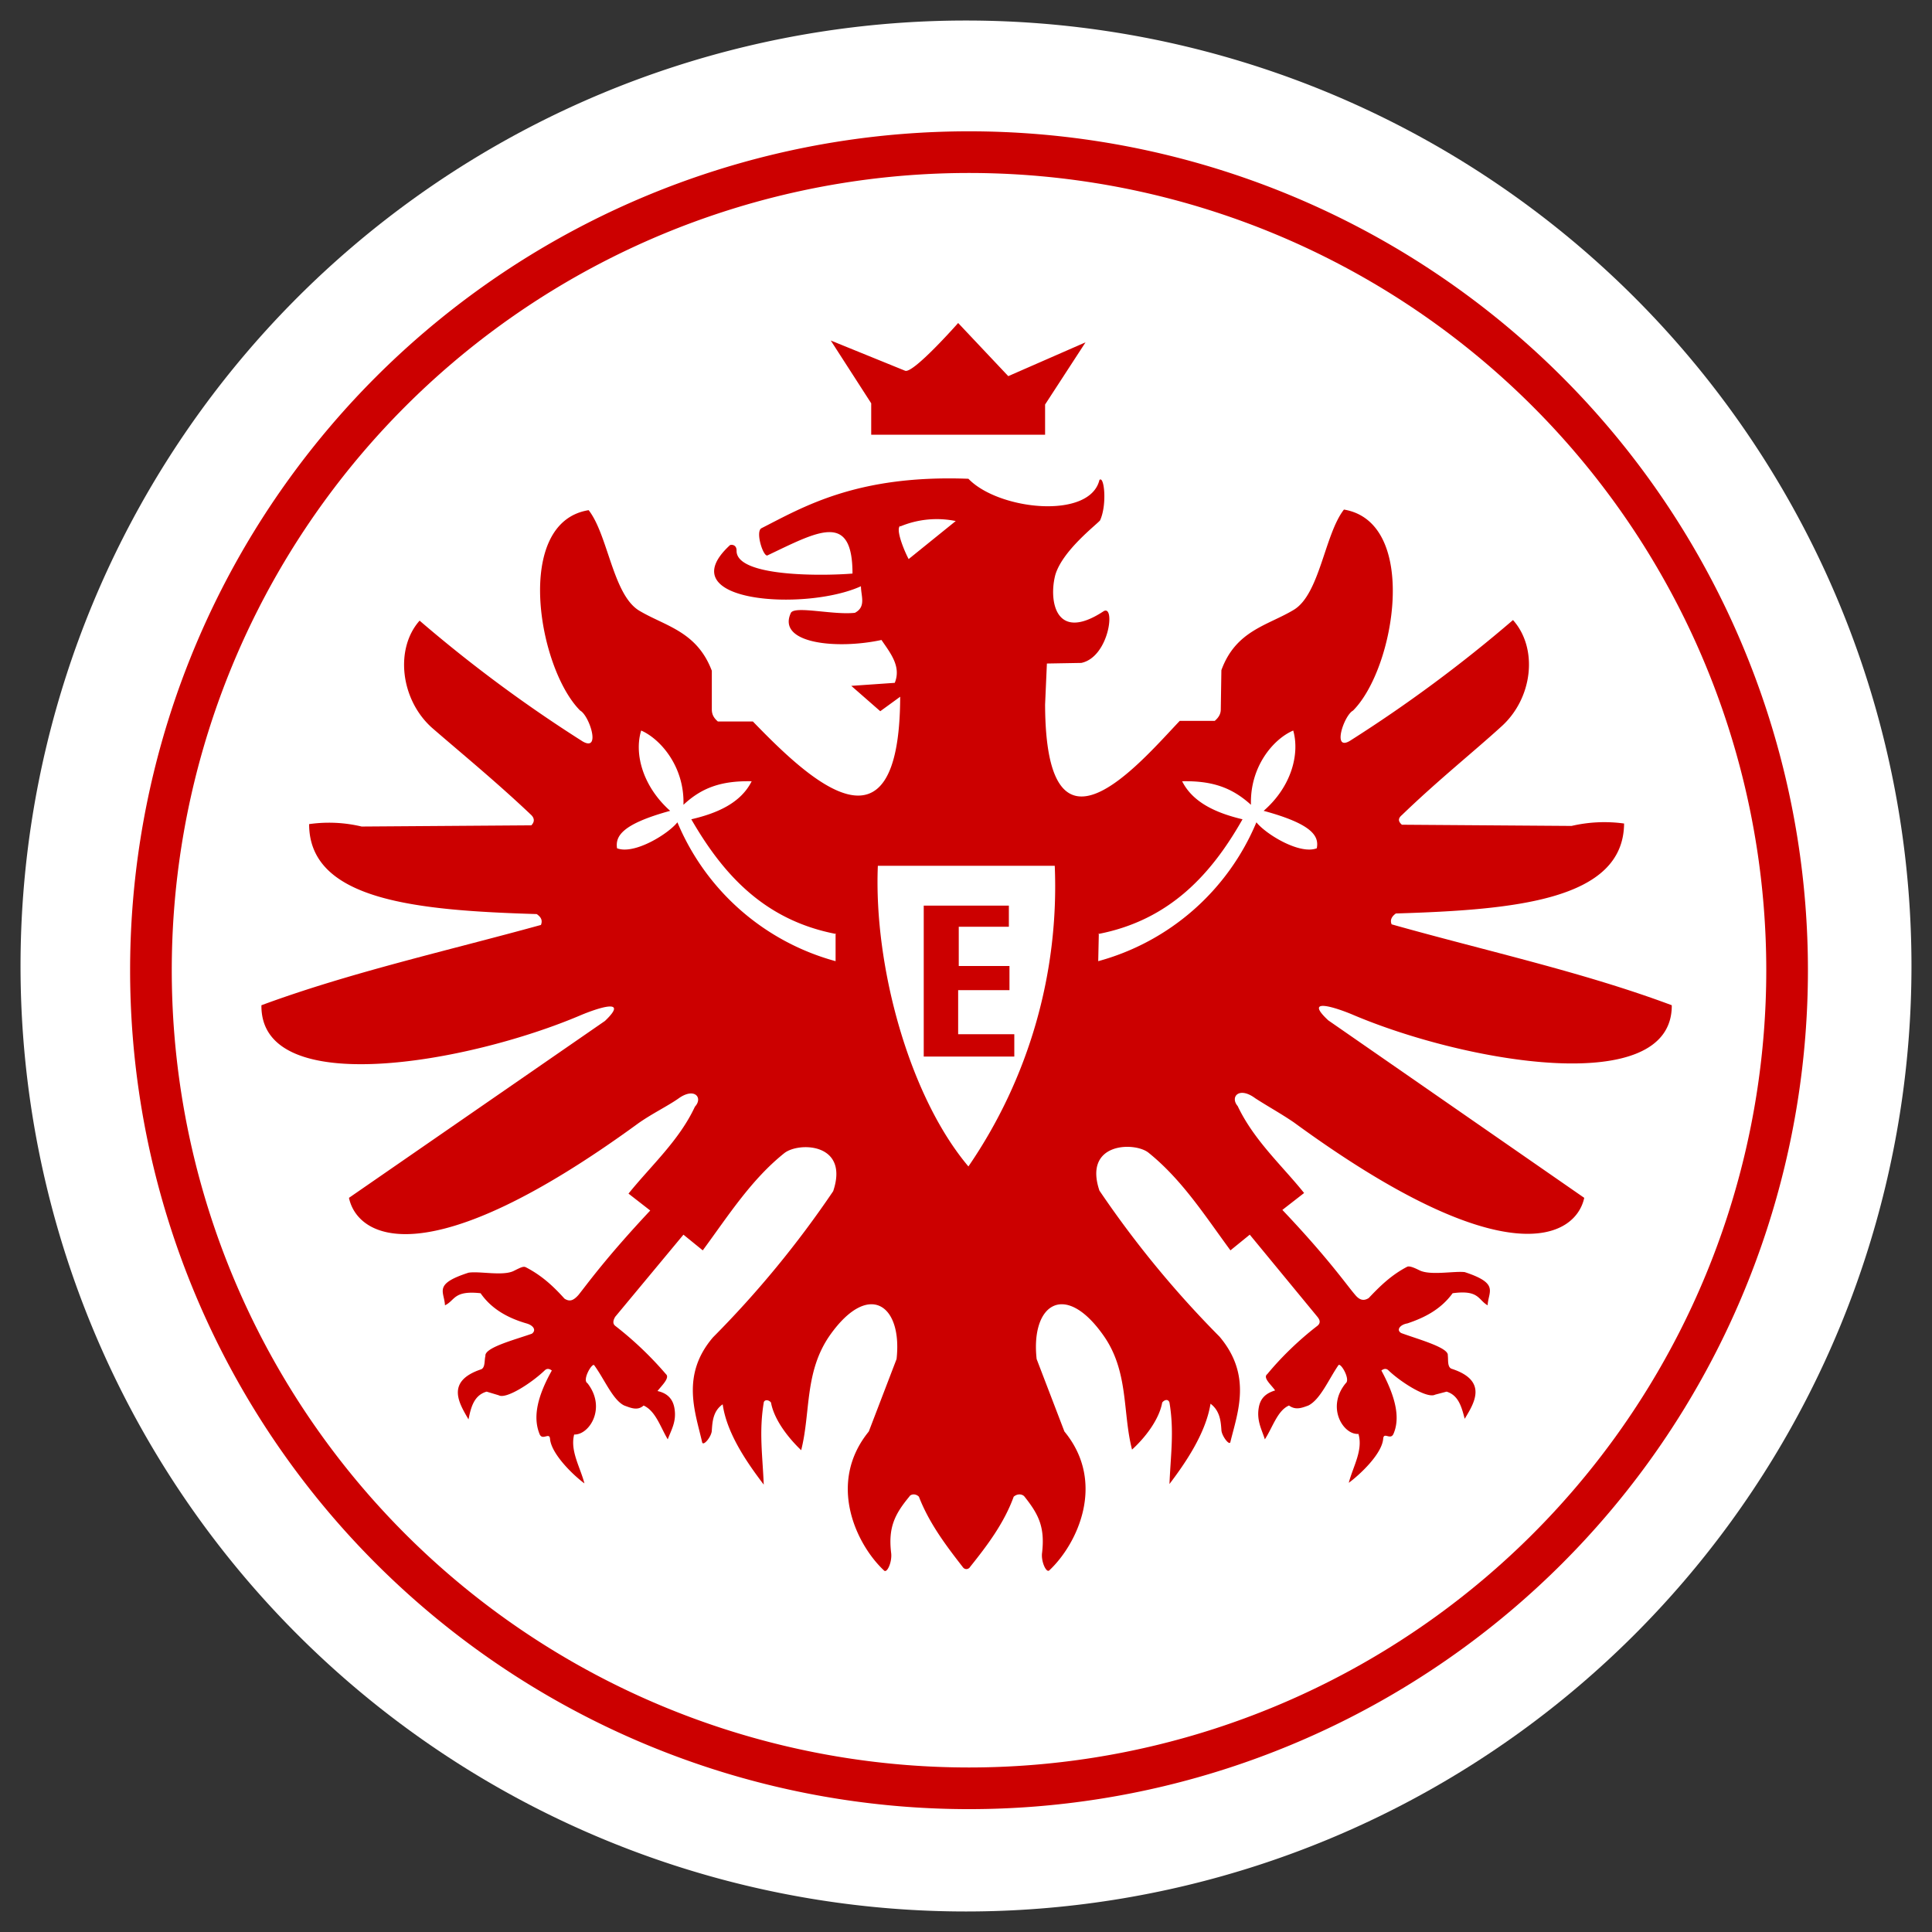 <svg version="1.1" xmlns="http://www.w3.org/2000/svg" viewBox="0 0 32 32"><rect x="0" y="0" width="32" height="32" fill="#333333" stroke="none"/><path fill="#fff" d="M31.66 16A15.66 15.66 0 0 1 .34 16a15.66 15.66 0 0 1 31.32 0z"/><path fill="none" stroke="#c00" stroke-width=".69" stroke-miterlimit="4" stroke-linecap="butt" stroke-linejoin="miter" d="M29.6 16.07a13.55 13.55 0 0 1-27.1 0 13.55 13.55 0 0 1 27.1 0z"/><path fill="#c00" d="M14.43 7.2h2.88v-.5l.67-1.03-1.28.56-.83-.88s-.75.85-.88.79l-1.23-.5.67 1.04v.53zm7.83 1.24c-.32.41-.4 1.4-.83 1.66-.43.26-.96.34-1.2 1l-.01.65c0 .07-.03.13-.1.19h-.58c-.7.74-2.22 2.54-2.23-.27l.03-.68.57-.01c.47-.1.57-1 .36-.85-.8.52-.9-.2-.79-.61.12-.4.67-.82.74-.9.12-.26.07-.75-.01-.67-.16.66-1.67.5-2.17-.02-1.85-.07-2.74.47-3.43.82-.1.06.03.47.1.45.84-.4 1.41-.73 1.41.3-.48.04-1.93.06-1.92-.38 0-.11-.1-.1-.11-.09-1.03.95 1.25 1.1 2.17.68 0 .16.09.34-.1.44-.36.04-.99-.12-1.06 0-.24.51.76.61 1.5.45.15.22.33.44.22.71l-.72.05.48.42.33-.24c-.01 2.81-1.53 1.35-2.44.41h-.58c-.07-.06-.1-.12-.1-.2v-.64c-.25-.66-.78-.74-1.21-1-.43-.27-.51-1.25-.83-1.66-1.25.2-.84 2.62-.14 3.32.15.08.35.69.04.51a23.2 23.2 0 0 1-2.7-2c-.41.46-.32 1.3.2 1.77.46.4 1.06.89 1.65 1.45.05.05.06.11 0 .17l-2.81.02a2.33 2.33 0 0 0-.87-.04c0 1.27 1.8 1.43 3.77 1.49.07.05.1.1.07.18-1.56.43-3.17.79-4.63 1.33-.02 1.57 3.43.96 5.3.16.24-.1.81-.3.39.1l-4.24 2.93c.14.66 1.28 1.33 4.8-1.24.23-.16.46-.27.65-.4.27-.2.42-.02.28.13-.26.56-.73.98-1.1 1.44l.36.28c-.75.8-1.06 1.24-1.19 1.4-.09.1-.15.11-.23.06-.18-.2-.37-.38-.64-.52-.04-.02-.08 0-.2.06-.18.09-.57 0-.75.03-.59.19-.4.31-.39.54.17-.08.14-.25.59-.2.18.26.45.41.76.5.11.03.17.11.09.17-.28.1-.79.23-.77.37-.02.07 0 .19-.07.22-.6.2-.36.57-.21.83.04-.2.09-.4.3-.46l.2.06c.12.07.54-.2.76-.41.04-.04.08-.03.12 0-.28.5-.3.82-.2 1.06.05.1.16-.04.17.07.02.25.38.6.57.74-.07-.27-.24-.54-.17-.81.25.01.54-.44.22-.85-.09-.05.07-.33.11-.3.17.23.31.58.5.67.11.04.22.09.32 0 .2.09.28.36.4.56.06-.16.15-.3.11-.52-.03-.17-.14-.25-.28-.28.07-.09.21-.22.14-.28a5.76 5.76 0 0 0-.84-.8c-.05-.04-.03-.1 0-.15l1.13-1.36.32.26c.42-.57.8-1.17 1.35-1.61.24-.19 1.08-.17.81.63a16.7 16.7 0 0 1-1.99 2.42c-.54.63-.29 1.25-.18 1.74.02.07.16-.1.16-.2.01-.14.02-.32.18-.43.07.5.43 1 .68 1.33-.02-.49-.08-.87 0-1.36.01-.05.08-.05.12 0 .05.28.28.58.5.79.16-.63.05-1.3.48-1.91.64-.9 1.2-.5 1.1.4l-.46 1.2c-.7.86-.2 1.88.25 2.3.05.06.14-.14.12-.29-.05-.42.06-.64.3-.93.02-.04.1-.06.16 0 .17.44.45.81.73 1.17.03.04.09.04.12-.01.28-.35.56-.72.72-1.16.07-.06.15-.04.18 0 .23.29.34.5.29.93-.02.14.07.34.12.29.46-.43.95-1.45.25-2.3l-.46-1.2c-.1-.9.46-1.3 1.1-.4.43.6.32 1.28.48 1.9.22-.2.45-.5.5-.78.04-.05.1-.06.12 0 .08.48.02.86 0 1.35.25-.33.6-.83.68-1.33.16.12.17.3.18.43 0 .1.14.28.15.2.12-.49.36-1.1-.18-1.74a16.79 16.79 0 0 1-1.99-2.42c-.27-.8.58-.81.81-.63.56.45.94 1.05 1.36 1.62l.32-.26 1.12 1.36c.04.05.06.1 0 .15-.3.23-.6.52-.83.8-.08.06.07.18.13.27-.13.04-.24.11-.27.28-.04.22.05.37.1.53.13-.2.21-.48.4-.56.11.08.21.04.32 0 .2-.1.34-.44.5-.67.04-.04.2.24.12.3-.33.4-.04.86.21.84.08.27-.09.54-.16.81.19-.14.55-.48.57-.73.01-.12.12.03.17-.08.1-.23.07-.55-.2-1.05.04-.03.08-.04.12 0 .21.2.64.47.77.4l.19-.05c.2.06.25.26.3.45.15-.25.4-.63-.22-.83-.07-.03-.05-.15-.06-.22.02-.13-.5-.27-.77-.37-.09-.05-.02-.14.1-.16.3-.1.56-.24.75-.5.44-.06.42.11.58.2.01-.23.2-.36-.38-.55-.18-.02-.57.06-.75-.03-.12-.06-.17-.07-.2-.06-.27.14-.46.33-.64.52-.08.05-.15.04-.23-.06-.13-.15-.44-.6-1.2-1.4l.36-.28c-.36-.45-.83-.87-1.1-1.44-.13-.15.02-.33.29-.13.2.13.42.25.64.4 3.53 2.58 4.67 1.9 4.81 1.25L22 16.9c-.43-.4.15-.2.39-.1 1.87.8 5.31 1.4 5.3-.15-1.47-.55-3.08-.9-4.64-1.34-.03-.07 0-.13.07-.18 1.97-.06 3.77-.22 3.78-1.49a2.4 2.4 0 0 0-.87.04l-2.81-.02c-.07-.06-.06-.11 0-.16.59-.57 1.19-1.05 1.64-1.46.53-.47.62-1.3.2-1.77a23.2 23.2 0 0 1-2.7 2c-.3.18-.1-.42.05-.5.7-.7 1.1-3.12-.15-3.33z"/><path fill="#fff" d="M14.91 8.71c-.08.05.06.4.14.55l.78-.63a1.57 1.57 0 0 0-.92.09zm-.37 5.63h2.93a8.2 8.2 0 0 1-1.43 4.98c-.98-1.16-1.57-3.32-1.5-4.98z"/><path fill="#c00" d="M15.3 15v2.5h1.5v-.37h-.93v-.73h.85V16h-.84v-.65h.83V15H15.3z"/><path fill="#fff" d="M13.84 15.46v.46a3.97 3.97 0 0 1-2.62-2.3c-.16.2-.72.54-1 .43-.03-.2.08-.4.88-.62-.45-.4-.6-.94-.48-1.33.32.14.72.6.7 1.23.3-.28.62-.4 1.13-.39-.18.36-.57.53-1 .63.52.9 1.2 1.67 2.4 1.9zm4.36 0l-.01.46a3.97 3.97 0 0 0 2.62-2.3c.16.2.72.54 1 .43.04-.2-.07-.4-.88-.62.46-.4.6-.94.49-1.33-.33.14-.72.6-.7 1.23-.31-.28-.63-.4-1.14-.39.18.36.58.53 1 .63-.51.9-1.2 1.67-2.39 1.9z"/></svg>